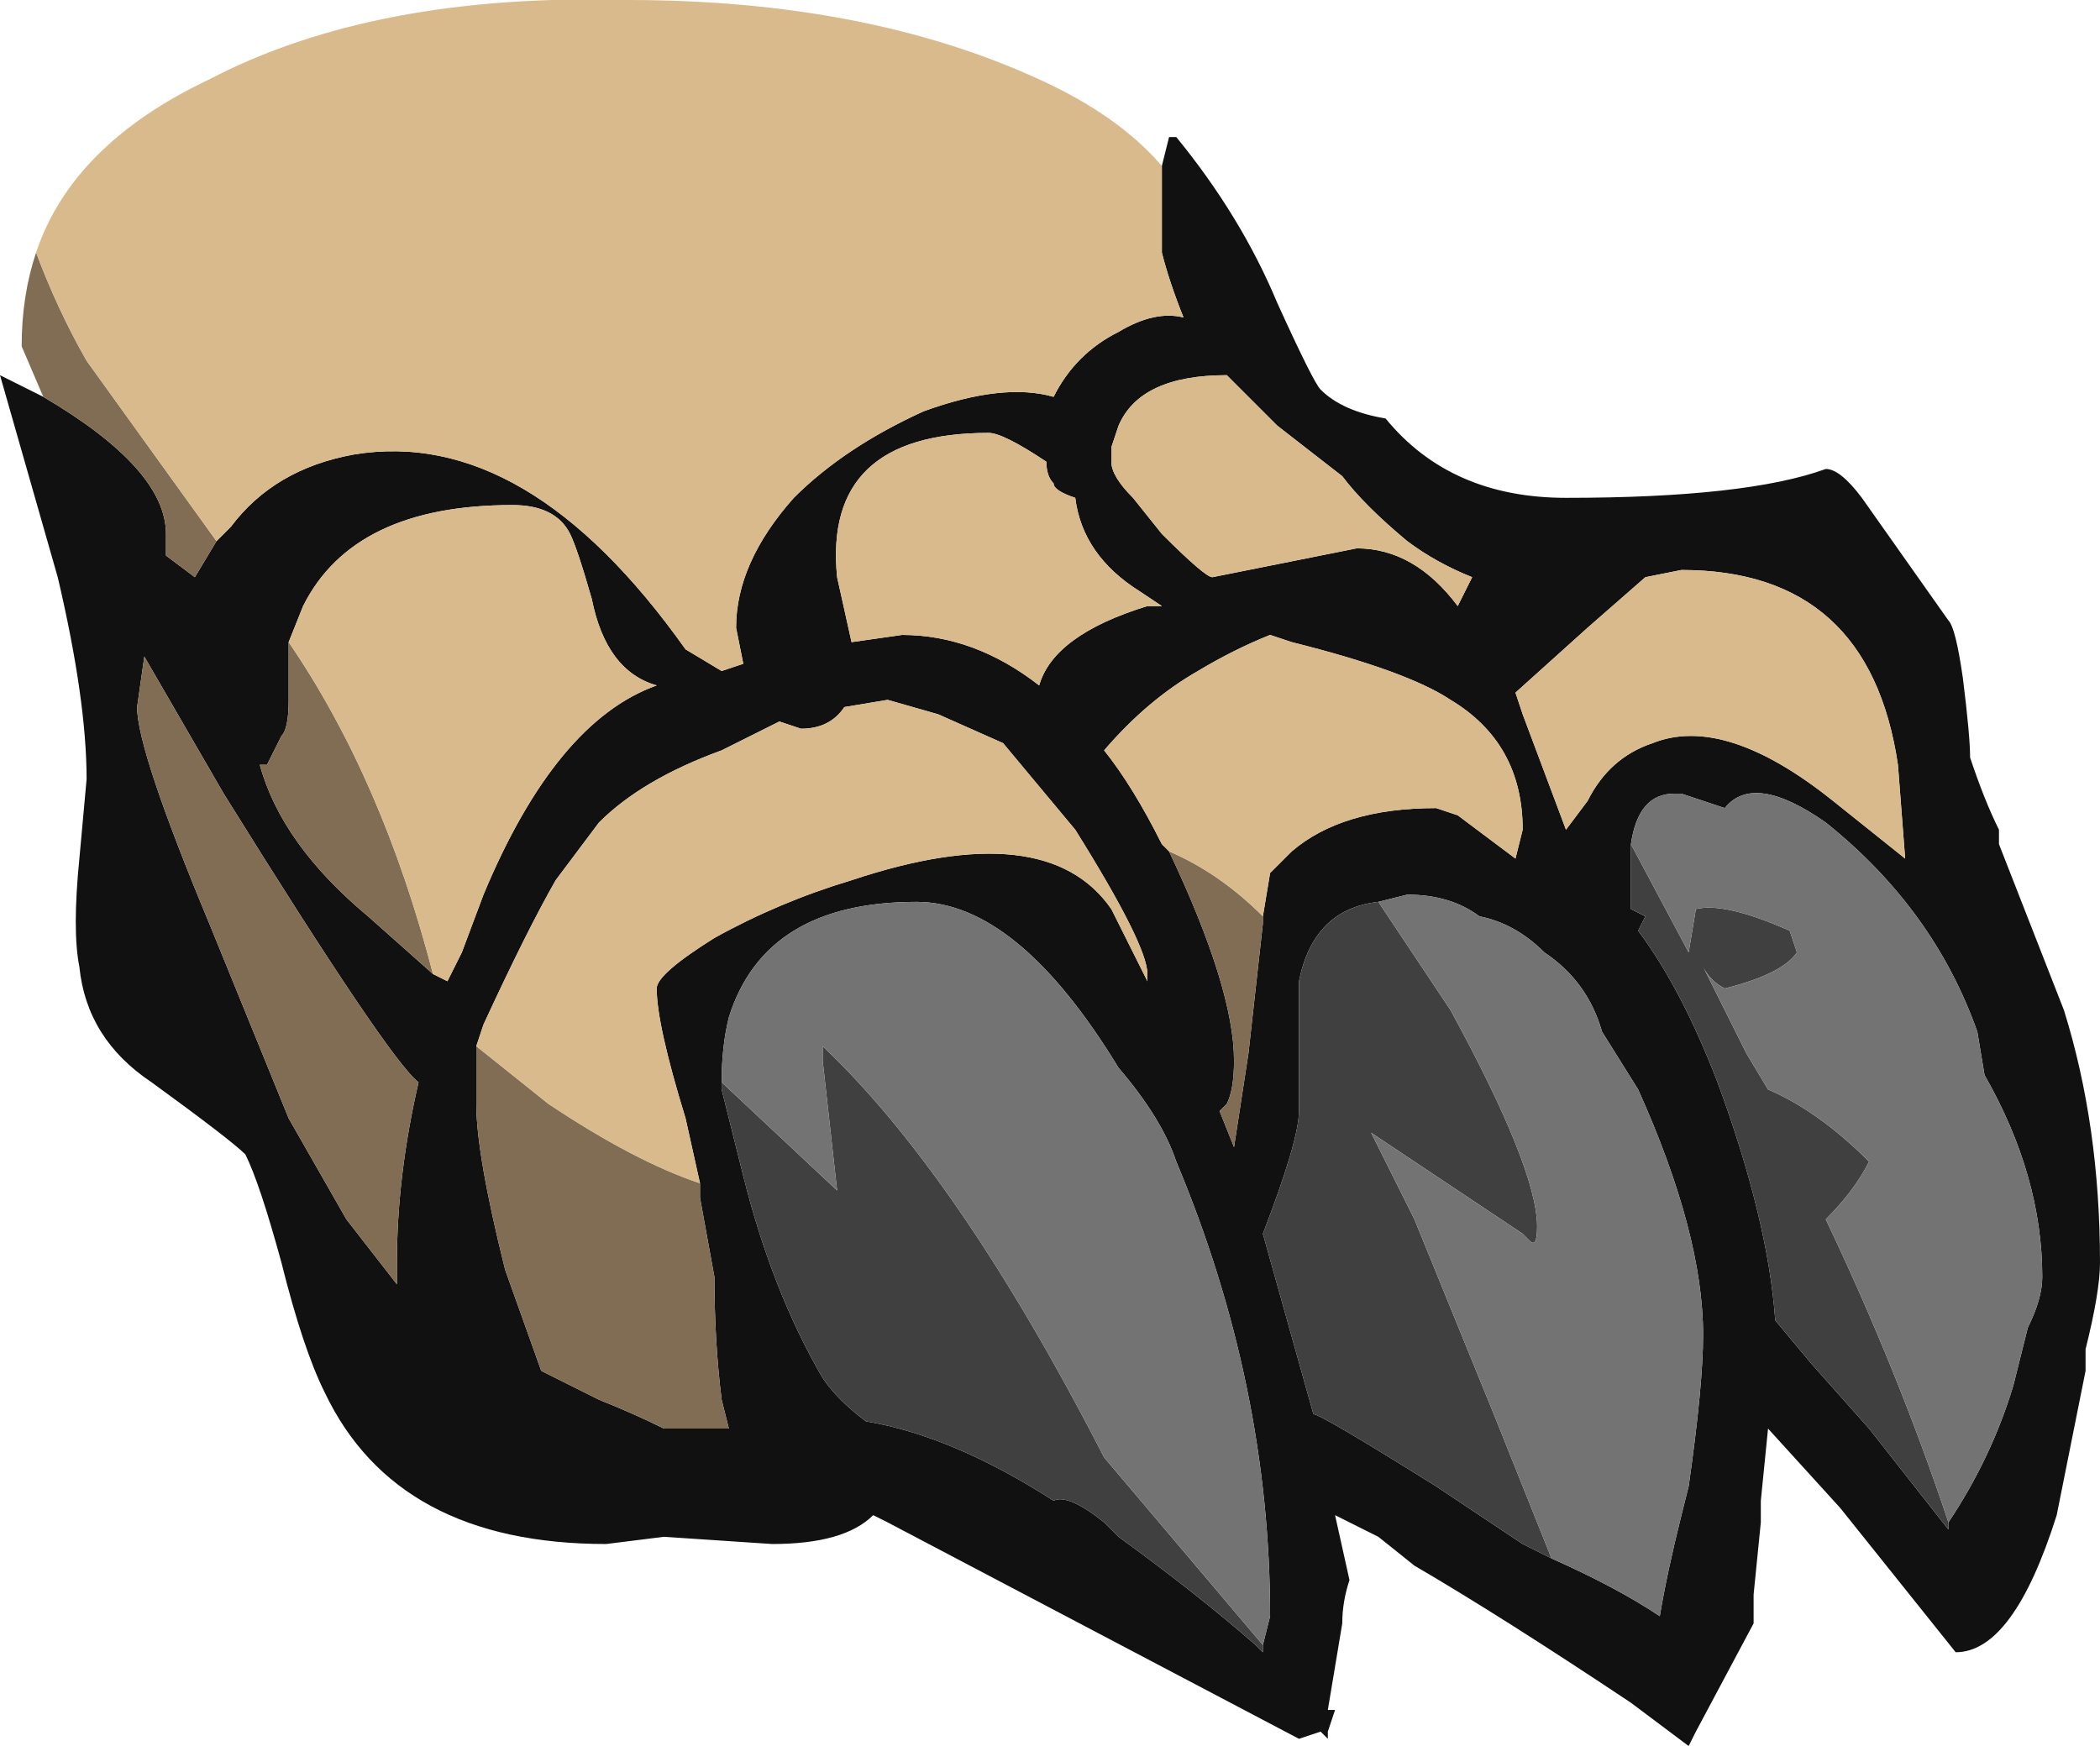 <?xml version="1.0" encoding="UTF-8" standalone="no"?>
<svg xmlns:ffdec="https://www.free-decompiler.com/flash" xmlns:xlink="http://www.w3.org/1999/xlink" ffdec:objectType="shape" height="12.1px" width="14.55px" xmlns="http://www.w3.org/2000/svg">
  <g transform="matrix(1.0, 0.0, 0.0, 1.0, 6.5, 9.8)">
    <path d="M1.55 -8.65 L1.6 -8.85 1.65 -8.85 Q2.1 -8.3 2.35 -7.7 2.6 -7.15 2.65 -7.1 2.8 -6.95 3.1 -6.9 3.55 -6.35 4.35 -6.35 5.6 -6.35 6.15 -6.55 6.25 -6.55 6.4 -6.35 L7.0 -5.5 Q7.05 -5.45 7.1 -5.1 7.15 -4.7 7.15 -4.55 7.25 -4.25 7.35 -4.05 L7.35 -3.95 7.8 -2.8 Q8.05 -2.0 8.05 -1.05 8.05 -0.85 7.95 -0.45 L7.95 -0.3 Q7.85 0.2 7.75 0.7 7.45 1.65 7.05 1.65 L6.25 0.65 5.75 0.1 5.7 0.6 5.7 0.75 5.65 1.25 5.65 1.45 5.25 2.2 5.2 2.3 4.8 2.0 Q3.9 1.4 3.3 1.05 L3.05 0.85 2.75 0.7 2.85 1.15 Q2.8 1.3 2.8 1.45 L2.7 2.05 2.75 2.05 2.7 2.2 2.7 2.25 2.65 2.2 2.5 2.25 -0.35 0.75 -0.45 0.7 Q-0.65 0.9 -1.15 0.9 L-1.9 0.85 -2.3 0.9 Q-3.75 0.9 -4.25 -0.15 -4.4 -0.45 -4.55 -1.05 -4.7 -1.6 -4.8 -1.8 -4.9 -1.9 -5.45 -2.3 -5.9 -2.6 -5.95 -3.1 -6.0 -3.35 -5.95 -3.85 L-5.9 -4.4 Q-5.9 -4.95 -6.1 -5.8 L-6.5 -7.2 -6.2 -7.05 Q-5.35 -6.55 -5.35 -6.1 L-5.35 -5.95 -5.15 -5.8 -5.0 -6.05 -4.9 -6.15 Q-4.6 -6.55 -4.05 -6.65 -2.85 -6.85 -1.75 -5.3 L-1.5 -5.15 -1.35 -5.2 -1.4 -5.45 Q-1.4 -5.9 -1.0 -6.35 -0.65 -6.7 -0.1 -6.95 0.45 -7.15 0.8 -7.05 0.95 -7.35 1.25 -7.5 1.5 -7.65 1.7 -7.6 1.6 -7.85 1.55 -8.05 L1.55 -8.65 M2.0 -7.2 Q1.4 -7.2 1.25 -6.85 L1.2 -6.7 1.2 -6.6 Q1.2 -6.5 1.35 -6.35 L1.55 -6.1 Q1.85 -5.8 1.9 -5.8 L2.9 -6.0 Q3.3 -6.0 3.6 -5.6 L3.7 -5.8 Q3.45 -5.9 3.25 -6.05 2.95 -6.3 2.8 -6.5 L2.35 -6.85 2.0 -7.2 M4.5 -5.45 L4.0 -5.0 4.05 -4.85 4.35 -4.05 4.5 -4.25 Q4.65 -4.55 4.95 -4.65 5.45 -4.85 6.2 -4.25 L6.7 -3.85 6.65 -4.5 Q6.45 -5.85 5.15 -5.85 L4.9 -5.8 4.5 -5.45 M2.25 -3.45 L2.3 -3.75 2.45 -3.9 Q2.8 -4.2 3.45 -4.2 L3.6 -4.15 4.0 -3.85 4.05 -4.05 Q4.05 -4.65 3.55 -4.95 3.25 -5.15 2.45 -5.35 L2.3 -5.4 Q2.05 -5.3 1.8 -5.15 1.45 -4.95 1.15 -4.6 1.35 -4.35 1.55 -3.95 L1.6 -3.9 Q2.05 -2.95 2.05 -2.45 2.05 -2.25 2.0 -2.15 L1.95 -2.1 2.05 -1.85 2.15 -2.5 2.25 -3.4 2.25 -3.45 M4.25 1.0 Q4.7 1.2 5.0 1.4 5.05 1.1 5.15 0.7 L5.2 0.5 Q5.3 -0.2 5.3 -0.55 5.3 -1.25 4.85 -2.25 L4.6 -2.65 Q4.5 -3.0 4.2 -3.2 4.0 -3.4 3.75 -3.45 3.55 -3.6 3.25 -3.6 L3.05 -3.55 Q2.6 -3.5 2.5 -3.0 L2.5 -2.1 Q2.5 -1.9 2.25 -1.25 L2.6 0.0 Q2.65 0.0 3.45 0.5 L4.05 0.9 4.25 1.0 M4.8 -3.95 L4.8 -3.5 4.9 -3.45 4.85 -3.35 Q5.15 -2.95 5.4 -2.3 5.75 -1.35 5.8 -0.65 L6.05 -0.35 6.45 0.1 7.0 0.8 7.0 0.75 Q7.3 0.3 7.45 -0.2 L7.55 -0.6 Q7.65 -0.8 7.65 -0.95 7.65 -1.65 7.25 -2.35 L7.2 -2.65 Q6.9 -3.5 6.15 -4.1 5.65 -4.45 5.45 -4.2 L5.15 -4.3 5.1 -4.3 Q4.85 -4.3 4.8 -3.95 M1.55 -5.6 L1.4 -5.7 Q1.0 -5.95 0.95 -6.35 0.8 -6.4 0.8 -6.45 0.75 -6.5 0.75 -6.6 0.45 -6.8 0.35 -6.8 -0.8 -6.8 -0.7 -5.8 L-0.6 -5.35 -0.25 -5.4 Q0.25 -5.4 0.7 -5.05 0.8 -5.4 1.45 -5.6 L1.55 -5.6 M-1.65 -1.6 L-1.75 -2.05 Q-1.95 -2.7 -1.95 -2.95 -1.95 -3.05 -1.55 -3.3 -1.1 -3.55 -0.6 -3.7 0.75 -4.15 1.2 -3.5 L1.45 -3.0 1.45 -3.05 Q1.45 -3.25 0.95 -4.05 L0.45 -4.65 0.0 -4.85 -0.35 -4.95 -0.65 -4.9 Q-0.75 -4.75 -0.95 -4.75 L-1.1 -4.8 -1.5 -4.6 Q-2.05 -4.4 -2.35 -4.1 L-2.65 -3.7 Q-2.85 -3.35 -3.15 -2.7 L-3.2 -2.55 -3.2 -2.15 Q-3.2 -1.8 -3.0 -1.0 L-2.75 -0.3 -2.35 -0.1 Q-2.1 0.0 -1.9 0.1 L-1.45 0.1 -1.5 -0.1 Q-1.55 -0.5 -1.55 -0.95 L-1.65 -1.5 -1.65 -1.6 M2.25 1.6 L2.3 1.4 Q2.3 -0.2 1.65 -1.75 1.55 -2.05 1.25 -2.4 0.55 -3.55 -0.15 -3.55 -1.2 -3.55 -1.45 -2.75 -1.5 -2.55 -1.5 -2.3 L-1.5 -2.25 -1.35 -1.65 Q-1.15 -0.85 -0.8 -0.25 -0.7 -0.1 -0.5 0.05 0.1 0.15 0.8 0.6 0.9 0.55 1.15 0.75 L1.25 0.85 Q1.8 1.25 2.2 1.6 L2.25 1.65 2.25 1.6 M-3.5 -3.05 L-3.4 -3.0 -3.3 -3.2 -3.15 -3.6 Q-2.65 -4.8 -1.95 -5.05 -2.3 -5.15 -2.4 -5.65 -2.5 -6.0 -2.55 -6.1 -2.65 -6.3 -2.95 -6.3 -4.05 -6.3 -4.4 -5.6 L-4.5 -5.35 -4.5 -4.95 Q-4.5 -4.75 -4.55 -4.7 L-4.65 -4.5 -4.7 -4.5 Q-4.55 -3.95 -3.95 -3.45 L-3.5 -3.05 M-5.5 -5.25 L-5.55 -4.9 Q-5.55 -4.6 -5.05 -3.4 L-4.5 -2.05 -4.1 -1.35 -3.75 -0.9 -3.75 -1.05 Q-3.75 -1.65 -3.6 -2.3 -3.8 -2.45 -4.95 -4.3 L-5.5 -5.25" fill="#111111" fill-rule="evenodd" stroke="none"/>
    <path d="M-6.2 -7.05 L-6.35 -7.4 Q-6.35 -7.75 -6.25 -8.05 -6.1 -7.65 -5.9 -7.3 L-5.0 -6.05 -5.15 -5.8 -5.35 -5.95 -5.35 -6.1 Q-5.35 -6.55 -6.2 -7.05 M2.25 -3.45 L2.25 -3.4 2.15 -2.5 2.05 -1.85 1.95 -2.1 2.0 -2.15 Q2.05 -2.25 2.05 -2.45 2.05 -2.95 1.6 -3.9 1.95 -3.75 2.25 -3.45 M-3.2 -2.55 L-2.7 -2.15 Q-2.1 -1.75 -1.65 -1.6 L-1.65 -1.5 -1.55 -0.95 Q-1.55 -0.5 -1.5 -0.1 L-1.45 0.1 -1.9 0.1 Q-2.1 0.0 -2.35 -0.1 L-2.75 -0.3 -3.0 -1.0 Q-3.2 -1.8 -3.2 -2.15 L-3.2 -2.55 M-4.5 -5.35 Q-3.85 -4.4 -3.5 -3.05 L-3.95 -3.45 Q-4.55 -3.95 -4.7 -4.5 L-4.65 -4.5 -4.55 -4.7 Q-4.5 -4.75 -4.5 -4.95 L-4.5 -5.35 M-5.5 -5.25 L-4.95 -4.3 Q-3.8 -2.45 -3.6 -2.3 -3.75 -1.65 -3.75 -1.05 L-3.75 -0.9 -4.1 -1.35 -4.5 -2.05 -5.05 -3.4 Q-5.55 -4.6 -5.55 -4.9 L-5.5 -5.25" fill="#806d53" fill-rule="evenodd" stroke="none"/>
    <path d="M-6.25 -8.05 Q-6.0 -8.8 -5.05 -9.25 -3.9 -9.85 -2.15 -9.8 -0.5 -9.8 0.7 -9.25 1.25 -9.0 1.55 -8.65 L1.55 -8.05 Q1.6 -7.85 1.7 -7.6 1.5 -7.65 1.25 -7.5 0.95 -7.35 0.8 -7.05 0.45 -7.15 -0.1 -6.95 -0.65 -6.7 -1.0 -6.35 -1.4 -5.9 -1.4 -5.45 L-1.35 -5.2 -1.5 -5.15 -1.75 -5.3 Q-2.85 -6.85 -4.05 -6.65 -4.6 -6.55 -4.9 -6.15 L-5.0 -6.05 -5.9 -7.3 Q-6.1 -7.65 -6.25 -8.05 M4.5 -5.45 L4.9 -5.8 5.15 -5.85 Q6.45 -5.85 6.65 -4.5 L6.7 -3.85 6.2 -4.25 Q5.45 -4.85 4.95 -4.65 4.65 -4.55 4.5 -4.25 L4.35 -4.05 4.05 -4.85 4.0 -5.0 4.5 -5.45 M2.0 -7.2 L2.35 -6.85 2.8 -6.5 Q2.95 -6.3 3.25 -6.05 3.45 -5.9 3.7 -5.8 L3.6 -5.6 Q3.3 -6.0 2.9 -6.0 L1.9 -5.8 Q1.85 -5.8 1.55 -6.1 L1.35 -6.35 Q1.2 -6.5 1.2 -6.6 L1.2 -6.7 1.25 -6.85 Q1.4 -7.2 2.0 -7.2 M1.6 -3.9 L1.55 -3.95 Q1.35 -4.35 1.15 -4.6 1.45 -4.95 1.8 -5.15 2.05 -5.3 2.3 -5.4 L2.45 -5.35 Q3.25 -5.15 3.55 -4.95 4.05 -4.65 4.05 -4.05 L4.0 -3.85 3.6 -4.15 3.45 -4.2 Q2.8 -4.2 2.45 -3.9 L2.3 -3.75 2.25 -3.45 Q1.95 -3.75 1.6 -3.9 M-3.2 -2.55 L-3.15 -2.7 Q-2.85 -3.35 -2.65 -3.7 L-2.35 -4.1 Q-2.05 -4.4 -1.5 -4.6 L-1.1 -4.8 -0.95 -4.75 Q-0.75 -4.75 -0.65 -4.9 L-0.35 -4.95 0.0 -4.85 0.45 -4.65 0.95 -4.05 Q1.45 -3.25 1.45 -3.05 L1.45 -3.0 1.2 -3.5 Q0.75 -4.15 -0.6 -3.7 -1.1 -3.55 -1.55 -3.3 -1.95 -3.05 -1.95 -2.95 -1.95 -2.7 -1.75 -2.05 L-1.65 -1.6 Q-2.1 -1.75 -2.7 -2.15 L-3.2 -2.55 M1.55 -5.6 L1.45 -5.6 Q0.8 -5.4 0.7 -5.05 0.25 -5.4 -0.25 -5.4 L-0.6 -5.35 -0.7 -5.8 Q-0.8 -6.8 0.35 -6.8 0.45 -6.8 0.75 -6.6 0.75 -6.5 0.8 -6.45 0.8 -6.4 0.95 -6.35 1.0 -5.95 1.4 -5.7 L1.55 -5.6 M-4.5 -5.35 L-4.4 -5.6 Q-4.05 -6.3 -2.95 -6.3 -2.65 -6.3 -2.55 -6.1 -2.5 -6.0 -2.4 -5.65 -2.3 -5.15 -1.95 -5.05 -2.65 -4.8 -3.15 -3.6 L-3.3 -3.2 -3.4 -3.0 -3.5 -3.05 Q-3.85 -4.4 -4.5 -5.35" fill="#d9ba8d" fill-rule="evenodd" stroke="none"/>
    <path d="M3.05 -3.55 L3.55 -2.8 Q4.15 -1.7 4.15 -1.3 4.15 -1.15 4.1 -1.2 L4.05 -1.25 3.0 -1.95 3.3 -1.35 3.85 0.0 4.25 1.0 4.05 0.9 3.45 0.5 Q2.65 0.0 2.6 0.0 L2.25 -1.25 Q2.5 -1.9 2.5 -2.1 L2.5 -3.0 Q2.6 -3.5 3.05 -3.55 M7.0 0.75 L7.0 0.8 6.45 0.1 6.05 -0.35 5.8 -0.65 Q5.75 -1.35 5.4 -2.3 5.15 -2.95 4.85 -3.35 L4.9 -3.45 4.8 -3.5 4.8 -3.95 5.2 -3.2 5.25 -3.5 Q5.45 -3.55 5.9 -3.35 L5.95 -3.2 Q5.85 -3.05 5.45 -2.95 5.35 -3.0 5.3 -3.1 L5.6 -2.5 5.75 -2.25 Q6.1 -2.1 6.45 -1.75 6.35 -1.55 6.15 -1.35 6.65 -0.3 7.0 0.75 M-1.5 -2.3 L-0.7 -1.55 -0.8 -2.45 Q-0.8 -2.7 -0.8 -2.55 0.15 -1.65 1.15 0.3 L2.25 1.6 2.25 1.65 2.2 1.6 Q1.8 1.25 1.25 0.85 L1.15 0.75 Q0.9 0.55 0.8 0.6 0.1 0.15 -0.5 0.05 -0.7 -0.1 -0.8 -0.25 -1.15 -0.85 -1.35 -1.65 L-1.5 -2.25 -1.5 -2.3" fill="#404040" fill-rule="evenodd" stroke="none"/>
    <path d="M3.05 -3.55 L3.25 -3.6 Q3.55 -3.6 3.75 -3.45 4.0 -3.4 4.2 -3.2 4.5 -3.0 4.6 -2.65 L4.85 -2.25 Q5.3 -1.25 5.3 -0.55 5.3 -0.2 5.2 0.5 L5.15 0.7 Q5.05 1.1 5.0 1.4 4.7 1.2 4.25 1.0 L3.85 0.0 3.3 -1.35 3.0 -1.95 4.05 -1.25 4.1 -1.2 Q4.15 -1.15 4.15 -1.3 4.15 -1.7 3.55 -2.8 L3.05 -3.55 M4.8 -3.95 Q4.85 -4.3 5.1 -4.3 L5.15 -4.3 5.45 -4.2 Q5.65 -4.45 6.15 -4.1 6.9 -3.5 7.2 -2.65 L7.25 -2.35 Q7.65 -1.65 7.65 -0.95 7.65 -0.8 7.55 -0.6 L7.45 -0.2 Q7.3 0.3 7.0 0.75 6.65 -0.3 6.15 -1.35 6.35 -1.55 6.45 -1.75 6.1 -2.1 5.75 -2.25 L5.6 -2.5 5.3 -3.1 Q5.35 -3.0 5.45 -2.95 5.85 -3.05 5.95 -3.2 L5.9 -3.35 Q5.45 -3.55 5.25 -3.5 L5.2 -3.2 4.8 -3.95 M-1.5 -2.3 Q-1.5 -2.55 -1.45 -2.75 -1.2 -3.55 -0.15 -3.55 0.55 -3.55 1.25 -2.4 1.55 -2.05 1.65 -1.75 2.3 -0.2 2.3 1.4 L2.25 1.6 1.15 0.3 Q0.15 -1.65 -0.8 -2.55 -0.8 -2.7 -0.8 -2.45 L-0.7 -1.55 -1.5 -2.3" fill="#737373" fill-rule="evenodd" stroke="none"/>
  </g>
</svg>
